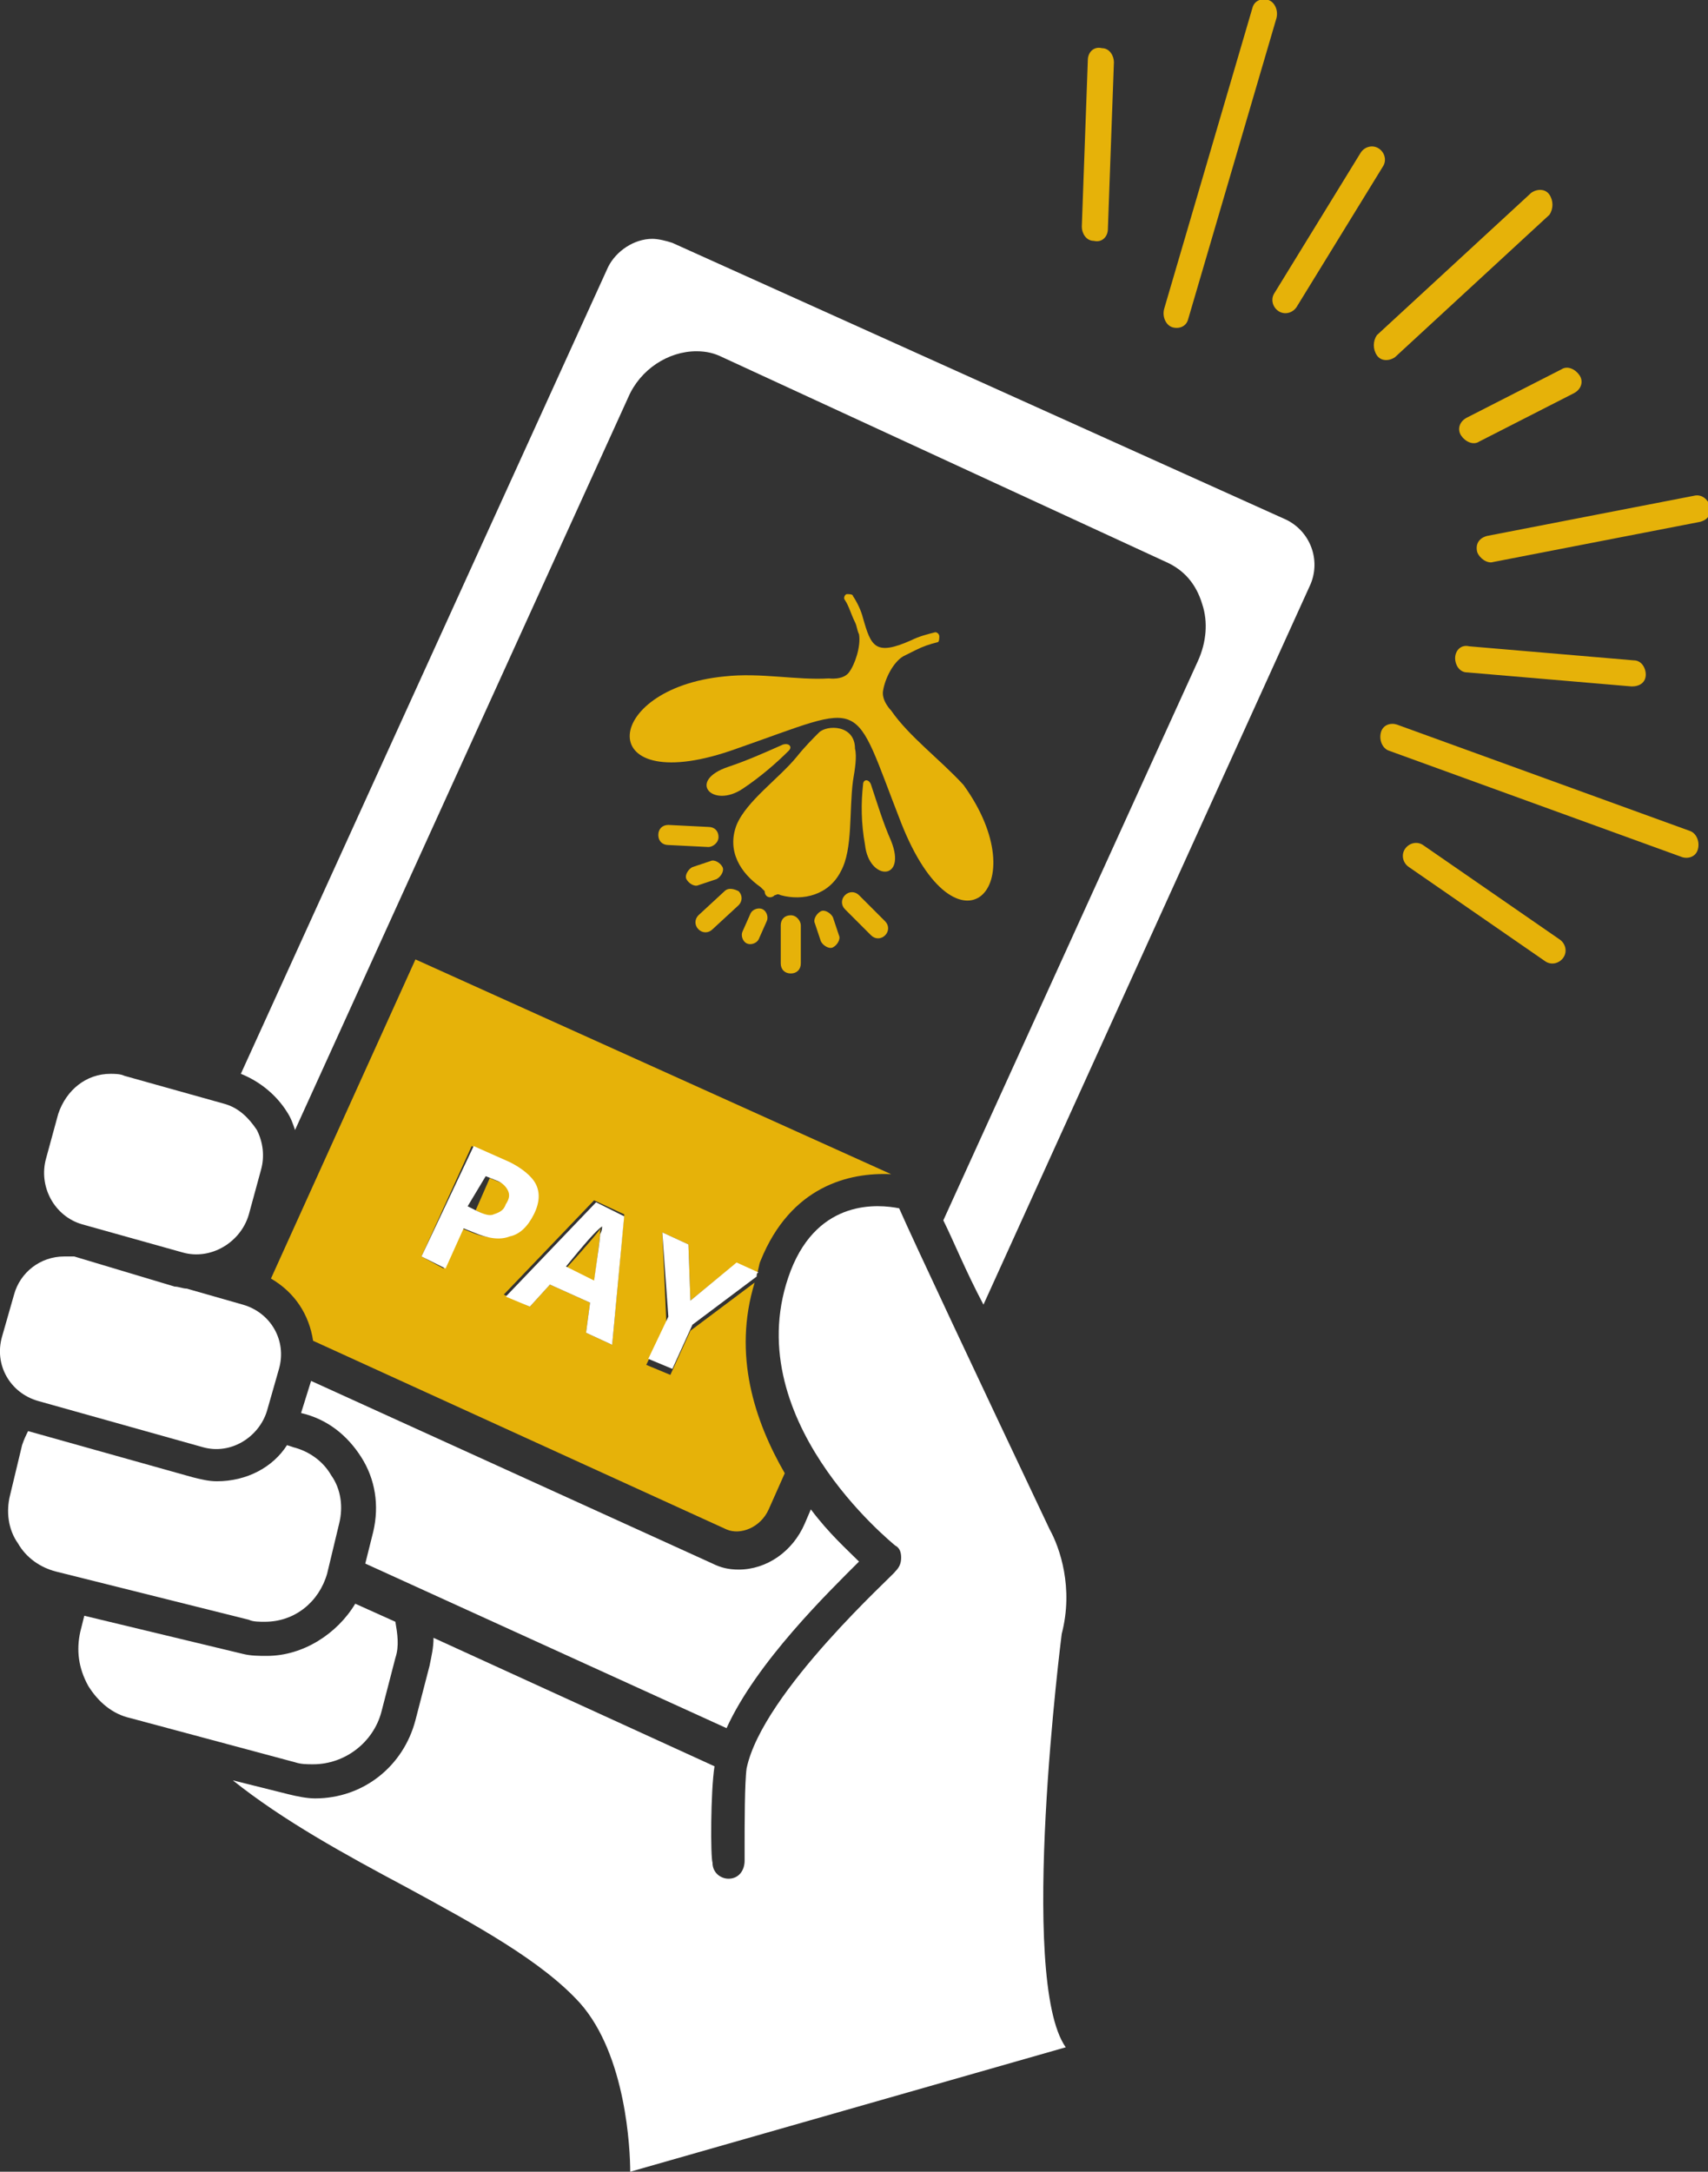 <?xml version="1.0" encoding="utf-8"?>
<!-- Generator: Adobe Illustrator 18.0.0, SVG Export Plug-In . SVG Version: 6.00 Build 0)  -->
<!DOCTYPE svg PUBLIC "-//W3C//DTD SVG 1.1//EN" "http://www.w3.org/Graphics/SVG/1.1/DTD/svg11.dtd">
<svg version="1.1" id="Layer_1" xmlns="http://www.w3.org/2000/svg" xmlns:xlink="http://www.w3.org/1999/xlink" x="0px" y="0px"
	 viewBox="0 0 85.1 108.2" enable-background="new 0 0 85.1 108.2" xml:space="preserve">
<rect x="0" y="0" width="85.1" height="108.2" fill="#333333" stroke="none"/>
<path fill="#E6B209" d="M69.5,17.8c-0.3,0.2-0.7,0.2-0.9-0.1c-0.2-0.3-0.2-0.7,0-1l7.7-7.1c0.3-0.2,0.7-0.2,0.9,0.1
	c0.2,0.3,0.2,0.7,0,1L69.5,17.8L69.5,17.8z M55.2,11.4c0,0.4-0.3,0.7-0.7,0.6c-0.4,0-0.6-0.4-0.6-0.7L54.2,3c0-0.4,0.3-0.7,0.7-0.6
	c0.4,0,0.6,0.4,0.6,0.7L55.2,11.4L55.2,11.4z M70.2,43.2c-0.3-0.2-0.4-0.6-0.2-0.9c0.2-0.3,0.6-0.4,0.9-0.2l6.8,4.7
	c0.3,0.2,0.4,0.6,0.2,0.9c-0.2,0.3-0.6,0.4-0.9,0.2L70.2,43.2L70.2,43.2z M73.1,33.5c-0.4,0-0.6-0.4-0.6-0.7c0-0.4,0.3-0.7,0.7-0.6
	l8.2,0.7c0.4,0,0.6,0.4,0.6,0.7c0,0.4-0.3,0.6-0.7,0.6L73.1,33.5L73.1,33.5z M64.6,15.3c-0.2,0.3-0.6,0.4-0.9,0.2
	c-0.3-0.2-0.4-0.6-0.2-0.9l4.3-7c0.2-0.3,0.6-0.4,0.9-0.2C69,7.6,69.1,8,68.9,8.3L64.6,15.3L64.6,15.3z M73.7,22
	c-0.3,0.2-0.7,0-0.9-0.3c-0.2-0.3-0.1-0.7,0.3-0.9l4.7-2.4c0.3-0.2,0.7,0,0.9,0.3c0.2,0.3,0.1,0.7-0.3,0.9L73.7,22L73.7,22z
	 M69.2,37.4c-0.3-0.1-0.5-0.5-0.4-0.9c0.1-0.4,0.5-0.5,0.8-0.4l14.6,5.3c0.3,0.1,0.5,0.5,0.4,0.9c-0.1,0.4-0.5,0.5-0.8,0.4
	L69.2,37.4L69.2,37.4z M74.4,28c-0.3,0.1-0.7-0.2-0.8-0.5c-0.1-0.4,0.1-0.7,0.5-0.8l10.3-2c0.4-0.1,0.7,0.2,0.8,0.5
	c0.1,0.4-0.1,0.7-0.5,0.8L74.4,28L74.4,28z M59.2,15.9c-0.1,0.4-0.5,0.5-0.8,0.4c-0.3-0.1-0.5-0.5-0.4-0.9l4.4-15
	c0.1-0.4,0.5-0.5,0.8-0.4c0.3,0.1,0.5,0.5,0.4,0.9L59.2,15.9L59.2,15.9z"/>
<g>
	<path fill="#FFFFFF" d="M13.3,82.5c-0.4,0-0.8,0-1.2-0.1l-7.9-1.9L4,81.3c-0.2,0.9-0.1,1.8,0.4,2.7c0.5,0.8,1.2,1.4,2.1,1.6
		l8.2,2.2c0.3,0.1,0.6,0.1,0.9,0.1c1.6,0,3-1.1,3.4-2.6l0.7-2.7c0.2-0.6,0.1-1.2,0-1.8l-2-0.9C16.8,81.4,15.1,82.5,13.3,82.5z"/>
	<path fill="#FFFFFF" d="M14.3,55.4c0.2,0.3,0.3,0.6,0.4,0.9l16.6-36.5c0.6-1.4,2-2.3,3.4-2.3c0.5,0,0.9,0.1,1.3,0.3L58.1,28
		c0.9,0.4,1.5,1.1,1.8,2.1c0.3,0.9,0.2,1.9-0.2,2.8L47,60.8c0.5,1,1.1,2.5,2,4.2l16.3-35.9c0.5-1.2,0-2.6-1.2-3.2L33.5,12.1
		c-0.3-0.1-0.7-0.2-1-0.2c-0.9,0-1.8,0.6-2.2,1.4L12,53.5C13,53.9,13.8,54.6,14.3,55.4z"/>
	<path fill="#FFFFFF" d="M36.8,78.2c-0.5,0-0.9-0.1-1.3-0.3l-20-9.1L15,70.4l0,0c1.3,0.3,2.3,1.1,3,2.2c0.7,1.1,0.9,2.4,0.6,3.7
		l-0.4,1.6l18,8.2c1.5-3.3,5.1-6.8,6.6-8.3c-0.6-0.6-1.5-1.4-2.4-2.6l-0.3,0.7C39.5,77.3,38.2,78.2,36.8,78.2z"/>
	<path fill="#E6B209" d="M29.9,61.5c0-0.2,0-0.3,0.1-0.4c-0.2,0.3-0.8,1-1.8,2.1l1.4,0.7C29.8,62.4,29.9,61.6,29.9,61.5z"/>
	<path fill="#E6B209" d="M24.8,60.6c0.2-0.1,0.4-0.2,0.6-0.5c0.1-0.3,0.1-0.5,0.1-0.7c-0.1-0.2-0.3-0.4-0.6-0.5l-0.5-0.2l-0.7,1.6
		l0.4,0.2C24.2,60.6,24.5,60.6,24.8,60.6z"/>
	<path fill="#E6B209" d="M13.5,63.7c1.2,0.7,1.9,1.8,2.1,3.1l20.6,9.4c0.7,0.3,1.7-0.1,2.1-1l0.8-1.8c-1.5-2.6-2.6-5.9-1.5-9.5
		l-3.2,2.4l-1,2.2l-1.2-0.5l1-2.1L33,61.4l1.3,0.6l0.1,2.8l2.2-1.8l1.1,0.5c0.1-0.2,0.1-0.5,0.2-0.7c1.5-3.7,4.4-4.4,6.5-4.3
		L20.7,47.8L13.5,63.7z M31.1,60.5L30.5,67l-1.3-0.6l0.2-1.5l-2-0.9l-1,1.1l-1.3-0.6l4.5-4.7L31.1,60.5z M25.3,57.9
		c0.7,0.3,1.1,0.7,1.3,1.1c0.2,0.4,0.2,1-0.1,1.5c-0.3,0.6-0.7,1-1.2,1.1c-0.5,0.1-1.1,0.1-1.8-0.2l-0.5-0.2l-0.9,2L21,62.6l2.5-5.5
		L25.3,57.9z"/>
	<path fill="#E6B209" d="M37,39.3c0.9-0.6,1.7-1.3,2.3-1.9c0.2-0.2,0-0.4-0.3-0.3c-0.9,0.4-1.8,0.8-2.7,1.1
		C34.2,38.9,35.5,40.3,37,39.3z"/>
	<path fill="#E6B209" d="M35.8,41.7c0-0.3-0.2-0.5-0.5-0.5l-2-0.1c-0.3,0-0.5,0.2-0.5,0.5c0,0.3,0.2,0.5,0.5,0.5l2,0.1
		C35.5,42.2,35.8,42,35.8,41.7z"/>
	<path fill="#E6B209" d="M42.6,37.3c0-1.2-1.4-1.2-1.8-0.8c-0.3,0.3-0.7,0.7-1.1,1.2c-0.9,1.1-2.5,2.2-3,3.4
		c-0.5,1.3,0.2,2.4,1.2,3.1c0.1,0.1,0.2,0.2,0.2,0.2c0,0.3,0.3,0.4,0.5,0.2c0.1,0,0.1-0.1,0.3,0c1.1,0.3,2.4,0,3-1.2
		c0.6-1.1,0.4-3,0.6-4.5C42.6,38.3,42.7,37.7,42.6,37.3z"/>
	<path fill="#E6B209" d="M41.5,45.7c-0.1-0.2-0.4-0.4-0.6-0.3c-0.2,0.1-0.4,0.4-0.3,0.6l0.3,0.9c0.1,0.2,0.4,0.4,0.6,0.3
		c0.2-0.1,0.4-0.4,0.3-0.6L41.5,45.7z"/>
	<path fill="#E6B209" d="M39.4,45.6c-0.3,0-0.5,0.2-0.5,0.5l0,1.9c0,0.3,0.2,0.5,0.5,0.5c0.3,0,0.5-0.2,0.5-0.5l0-1.9
		C39.9,45.9,39.7,45.6,39.4,45.6z"/>
	<path fill="#E6B209" d="M42.8,44.6c-0.2-0.2-0.5-0.2-0.7,0c-0.2,0.2-0.2,0.5,0,0.7l1.3,1.3c0.2,0.2,0.5,0.2,0.7,0
		c0.2-0.2,0.2-0.5,0-0.7L42.8,44.6z"/>
	<path fill="#E6B209" d="M38,45.3c-0.2-0.1-0.5,0-0.6,0.2L37,46.4c-0.1,0.2,0,0.5,0.2,0.6c0.2,0.1,0.5,0,0.6-0.2l0.4-0.9
		C38.3,45.7,38.2,45.4,38,45.3z"/>
	<path fill="#E6B209" d="M44.4,35.4c0,0-0.5-0.5-0.4-1c0.1-0.6,0.5-1.4,1-1.7c0.2-0.1,0.4-0.2,0.6-0.3c0.4-0.2,0.7-0.3,1.1-0.4
		c0.1,0,0.1-0.2,0.1-0.3c0-0.1-0.1-0.2-0.2-0.2c-0.4,0.1-0.8,0.2-1.2,0.4c-1.8,0.8-2,0.3-2.4-1.1c-0.1-0.4-0.3-0.8-0.5-1.1
		c0-0.1-0.2-0.1-0.3-0.1c-0.1,0-0.2,0.2-0.1,0.3c0.2,0.3,0.3,0.7,0.5,1.1c0.1,0.2,0.1,0.4,0.2,0.6c0.1,0.6-0.2,1.5-0.5,1.9
		c-0.3,0.4-1,0.3-1,0.3c-1.6,0.1-3.4-0.3-5.2-0.1c-6.2,0.6-6.6,6.2,0.6,3.6c6.6-2.3,5.7-2.7,8.2,3.7c2.8,7.1,6.8,3.2,3.1-1.9
		C46.8,37.8,45.3,36.7,44.4,35.4z"/>
	<path fill="#E6B209" d="M36.1,44.4l-1.3,1.2c-0.2,0.2-0.2,0.5,0,0.7c0.2,0.2,0.5,0.2,0.7,0l1.3-1.2c0.2-0.2,0.2-0.5,0-0.7
		C36.6,44.3,36.3,44.2,36.1,44.4z"/>
	<path fill="#E6B209" d="M43.4,39.1c-0.1-0.3-0.4-0.3-0.4,0c-0.1,0.9-0.1,1.9,0.1,3c0.2,1.8,2.1,1.8,1.3-0.2
		C44,41,43.7,40,43.4,39.1z"/>
	<path fill="#E6B209" d="M35.7,43.8c0.2-0.1,0.4-0.4,0.3-0.6c-0.1-0.2-0.4-0.4-0.6-0.3l-0.9,0.3c-0.2,0.1-0.4,0.4-0.3,0.6
		c0.1,0.2,0.4,0.4,0.6,0.3L35.7,43.8z"/>
	<path fill="#FFFFFF" d="M22.2,63.2l0.9-2l0.5,0.2c0.7,0.3,1.3,0.4,1.8,0.2c0.5-0.1,0.9-0.5,1.2-1.1c0.3-0.6,0.3-1.1,0.1-1.5
		c-0.2-0.4-0.7-0.8-1.3-1.1l-1.8-0.8L21,62.6L22.2,63.2z M24.2,58.6l0.5,0.2c0.3,0.1,0.5,0.3,0.6,0.5c0.1,0.2,0.1,0.4-0.1,0.7
		c-0.1,0.3-0.3,0.4-0.6,0.5c-0.2,0.1-0.5,0-0.9-0.2l-0.4-0.2L24.2,58.6z"/>
	<path fill="#FFFFFF" d="M26.4,65.1l1-1.1l2,0.9l-0.2,1.5l1.3,0.6l0.6-6.4l-1.4-0.7l-4.5,4.7L26.4,65.1z M30,61.1
		c0,0.1,0,0.2-0.1,0.4c0,0.2-0.1,0.9-0.3,2.3l-1.4-0.7C29.1,62,29.7,61.3,30,61.1z"/>
	<path fill="#FFFFFF" d="M34.4,64.8L34.3,62L33,61.4l0.3,4.2l-1,2.1l1.2,0.5l1-2.2l3.2-2.4c0-0.1,0-0.2,0.1-0.2l-1.1-0.5L34.4,64.8z
		"/>
	<path fill="#FFFFFF" d="M52.9,81.4c0,0-2.2,17.2,0.2,20.6l-21.7,6.2c0-1.1-0.2-5.8-2.5-8.4c-1.9-2.1-5.2-3.9-8.7-5.8
		c-3-1.6-6.1-3.3-8.6-5.3l2.8,0.7c0.4,0.1,0.9,0.2,1.3,0.2c2.4,0,4.4-1.6,5-3.9l0.7-2.7c0.1-0.5,0.2-0.9,0.2-1.4L35.6,88
		c-0.2,1.3-0.2,4.5-0.1,4.8c0,0.5,0.4,0.8,0.8,0.8c0,0,0,0,0,0c0.5,0,0.8-0.4,0.8-0.9c0-0.1,0-0.3,0-0.6c0-1.2,0-3.3,0.1-4
		c0.8-3.8,7.4-9.7,7.4-9.8c0.2-0.2,0.3-0.4,0.3-0.7c0-0.3-0.1-0.5-0.3-0.6c-0.1-0.1-8-6.4-5.2-13.7c1.4-3.6,4.4-3.3,5.4-3.1
		c0.7,1.6,3.9,8.4,7.5,16C52.8,77.1,53.5,79.1,52.9,81.4z"/>
	<path fill="#FFFFFF" d="M10.8,73.8c-0.4,0-0.8-0.1-1.2-0.2l-8.2-2.3c-0.1,0.2-0.2,0.4-0.3,0.7l-0.6,2.5c-0.2,0.8-0.1,1.7,0.4,2.4
		c0.4,0.7,1.1,1.2,1.9,1.4l9.6,2.4c0.2,0.1,0.5,0.1,0.8,0.1c1.5,0,2.7-1,3.1-2.4l0.6-2.5c0.2-0.8,0.1-1.7-0.4-2.4
		c-0.4-0.7-1.1-1.2-1.9-1.4L14.3,72C13.6,73.1,12.3,73.8,10.8,73.8z"/>
	<path fill="#FFFFFF" d="M3.7,62.6c0,0-0.1,0-0.1,0c-0.1,0-0.2,0-0.4,0c-1.2,0-2.2,0.8-2.5,1.9l-0.6,2.1c-0.4,1.4,0.4,2.8,1.8,3.2
		l8.2,2.3c1.4,0.4,2.8-0.5,3.2-1.8l0.6-2.1c0.4-1.4-0.4-2.8-1.8-3.2l-2.8-0.8c-0.2,0-0.4-0.1-0.6-0.1L3.7,62.6z"/>
	<path fill="#FFFFFF" d="M4.1,61l5,1.4c1.4,0.4,2.9-0.5,3.3-1.9l0.6-2.2c0.2-0.7,0.1-1.4-0.2-2c-0.4-0.6-0.9-1.1-1.6-1.3l-5-1.4
		c-0.2-0.1-0.5-0.1-0.7-0.1c-1.2,0-2.2,0.8-2.6,2l-0.6,2.2C1.9,59.1,2.7,60.6,4.1,61z"/>
	<path fill="#FFFFFF" d="M57.2,81.6"/>
</g>
</svg>
